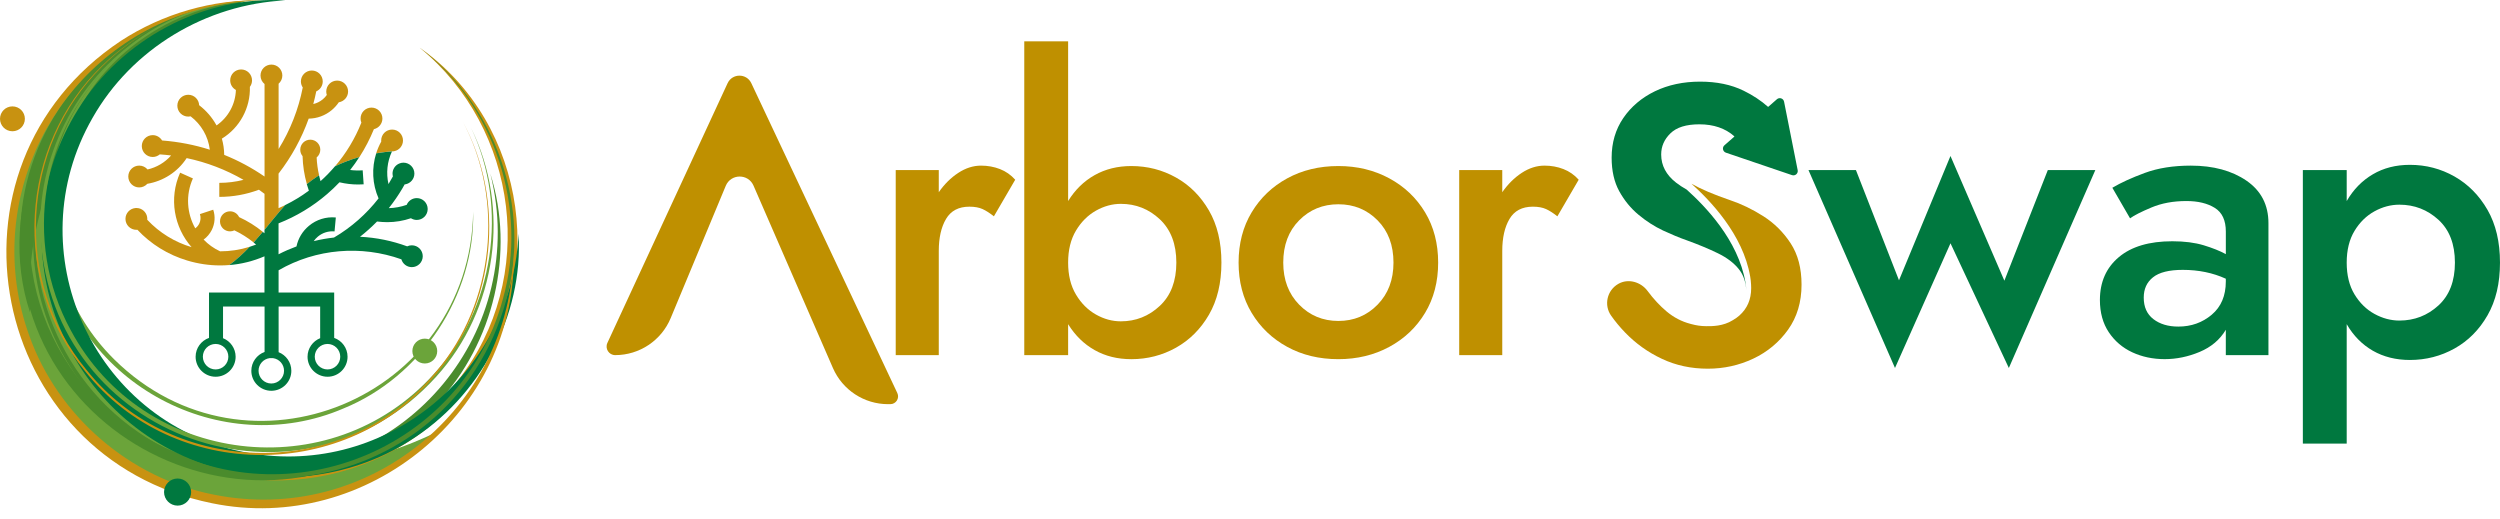 <svg width="188" height="39" viewBox="0 0 188 39" fill="none" xmlns="http://www.w3.org/2000/svg">
<path d="M14.687 1.125C14.687 1.125 -0.219 4.259 1.035 20.976C2.288 37.694 23.046 42.569 32.726 32.539C32.726 32.539 15.941 41.246 7.234 28.22C-1.472 15.195 7.652 3.562 14.687 1.125Z" fill="#6BA43A"/>
<path d="M31.553 3.582C39.752 9.338 41.319 21.243 35.167 29.09C29.149 37.039 17.231 38.556 9.581 32.091C17.321 37.753 28.696 36.244 34.476 28.557C40.441 20.952 39.01 9.67 31.553 3.582Z" fill="#C89211"/>
<path d="M2.261 23.499C-0.341 15.657 3.64 6.424 10.767 2.4C13.123 1.033 15.781 0.205 18.44 0.09C15.918 0.924 13.578 2.06 11.513 3.556C5.155 8.05 1.793 15.751 2.261 23.499Z" fill="#4A8B2C"/>
<path d="M35.583 15.915C35.729 22.231 31.684 28.333 25.828 30.717C16.649 34.663 5.787 28.872 3.959 19.044C1.931 9.299 9.739 -0.178 19.697 0.029C16.585 0.068 13.49 1.015 10.918 2.776C2.739 8.249 1.575 20.107 8.587 27.024C18.6 36.897 35.345 29.936 35.583 15.915Z" fill="#6BA43A"/>
<path d="M36.869 13.051C38.752 18.955 37.135 25.813 32.88 30.333C20.737 43.104 -0.389 33.182 1.651 15.693C2.503 8.595 7.939 2.365 14.888 0.689C8.155 2.703 3.053 8.789 2.329 15.775C1.235 25.639 8.565 34.502 18.471 35.232C30.588 36.089 39.849 24.786 36.869 13.051Z" fill="#4A8B2C"/>
<path d="M38.998 17.568C39.367 23.77 36.062 29.889 30.799 33.153C26.236 36.053 20.355 36.685 15.263 34.883C4.349 31.041 -0.275 18.056 5.872 8.225C9.136 2.963 15.255 -0.344 21.459 0.029C15.488 0.323 9.907 3.662 6.953 8.876C1.242 18.853 6.918 31.623 18.196 33.962C28.699 36.153 38.483 28.208 38.998 17.568Z" fill="#00783F"/>
<path d="M35.417 9.605C38.434 15.674 37.364 23.314 32.802 28.33C22.563 39.617 3.885 32.987 3.054 17.77C2.735 11.887 5.707 6.005 10.651 2.804C11.348 2.345 12.08 1.949 12.83 1.588C11.34 2.324 9.948 3.259 8.73 4.392C3.098 9.552 1.657 18.142 5.326 24.843C10.77 35.013 24.881 36.718 32.603 28.15C37.145 23.259 38.295 15.629 35.417 9.605Z" fill="#6BA43A"/>
<path d="M31.553 3.582C37.327 7.891 39.978 15.614 38.071 22.567C33.801 38.167 12.944 40.866 4.843 26.868C1.713 21.456 1.697 14.458 4.835 9.051C5.274 8.282 5.776 7.553 6.311 6.851C5.253 8.264 4.384 9.818 3.775 11.476C0.922 19.085 3.679 27.889 10.382 32.485C20.43 39.505 34.621 34.331 37.813 22.498C39.758 15.668 37.184 7.913 31.553 3.582Z" fill="#4A8B2C"/>
<path d="M38.625 18.954C38.957 30.876 27.603 40.243 15.941 37.843C-0.859 34.438 -5.205 12.575 9.087 3.074C12.231 1.03 15.978 -0.058 19.697 0.028C17.842 0.077 15.995 0.368 14.228 0.93C4.085 4.154 -1.419 15.199 2.193 25.218C4.331 31.267 9.769 35.971 16.069 37.195C27.636 39.53 38.416 30.724 38.625 18.954Z" fill="#C89211"/>
<path d="M34.788 9.119C38.045 15.094 37.27 22.814 32.889 28.023C26.164 36.316 13.043 36.285 6.395 27.912C0.869 21.217 1.416 10.988 7.666 4.954C8.863 3.777 10.239 2.793 11.719 2.006C10.247 2.804 8.88 3.8 7.695 4.985C1.544 11.038 0.986 21.172 6.508 27.82C13.117 36.074 26.111 36.154 32.799 27.951C37.159 22.806 37.973 15.062 34.788 9.119Z" fill="#C89211"/>
<path d="M31.945 27.335C32.462 27.335 32.88 26.917 32.88 26.4C32.88 25.884 32.462 25.465 31.945 25.465C31.428 25.465 31.01 25.884 31.01 26.4C31.01 26.917 31.428 27.335 31.945 27.335Z" fill="#6BA43A"/>
<path d="M0.935 9.871C1.452 9.871 1.871 9.452 1.871 8.935C1.871 8.419 1.452 8 0.935 8C0.419 8 0 8.419 0 8.935C0 9.452 0.419 9.871 0.935 9.871Z" fill="#C89211"/>
<path d="M13.355 38.023C13.918 38.023 14.374 37.566 14.374 37.004C14.374 36.441 13.918 35.984 13.355 35.984C12.792 35.984 12.336 36.441 12.336 37.004C12.336 37.566 12.792 38.023 13.355 38.023Z" fill="#00783F"/>
<path d="M29.487 9.743C29.032 9.743 28.665 10.11 28.665 10.565C28.665 10.592 28.667 10.621 28.669 10.647C28.513 10.928 28.386 11.223 28.29 11.527C28.718 11.455 29.175 11.398 29.663 11.365C30.03 11.287 30.305 10.957 30.305 10.565C30.305 10.11 29.938 9.743 29.487 9.743ZM28.757 8.913C28.757 8.458 28.39 8.091 27.935 8.091C27.482 8.091 27.115 8.458 27.115 8.913C27.115 9.022 27.136 9.128 27.175 9.223C26.701 10.414 26.035 11.525 25.194 12.508C25.709 12.259 26.314 12.015 27.025 11.814C27.454 11.149 27.818 10.444 28.118 9.713C28.483 9.629 28.757 9.303 28.757 8.913ZM26.176 6.88C26.176 6.427 25.808 6.06 25.354 6.06C24.901 6.06 24.534 6.427 24.534 6.88C24.534 6.972 24.549 7.06 24.576 7.142C24.491 7.263 24.389 7.372 24.272 7.47C24.061 7.644 23.819 7.765 23.559 7.823C23.645 7.511 23.715 7.193 23.782 6.872C24.069 6.746 24.27 6.457 24.27 6.123C24.27 5.67 23.903 5.303 23.448 5.303C22.995 5.303 22.628 5.67 22.628 6.123C22.628 6.293 22.679 6.447 22.767 6.578C22.446 8.218 21.835 9.778 20.951 11.205V6.296C21.122 6.146 21.232 5.925 21.232 5.679C21.232 5.224 20.865 4.857 20.41 4.857C19.957 4.857 19.59 5.224 19.59 5.679C19.59 5.937 19.709 6.168 19.894 6.318V13.275C18.936 12.617 17.92 12.072 16.86 11.646C16.856 11.227 16.796 10.819 16.684 10.426C18.035 9.602 18.838 8.103 18.791 6.533C18.893 6.396 18.953 6.228 18.953 6.045C18.953 5.59 18.586 5.223 18.133 5.223C17.678 5.223 17.311 5.59 17.311 6.045C17.311 6.357 17.485 6.626 17.739 6.765C17.707 7.829 17.167 8.827 16.282 9.432C15.96 8.839 15.513 8.321 14.976 7.911C14.956 7.474 14.599 7.126 14.158 7.126C13.703 7.126 13.336 7.493 13.336 7.948C13.336 8.401 13.703 8.768 14.158 8.768C14.22 8.768 14.279 8.762 14.335 8.749C15.122 9.346 15.657 10.248 15.778 11.258C14.623 10.891 13.422 10.658 12.188 10.563C12.043 10.325 11.784 10.162 11.485 10.162C11.03 10.162 10.663 10.53 10.663 10.982C10.663 11.438 11.03 11.805 11.485 11.805C11.686 11.805 11.871 11.73 12.014 11.609C12.301 11.629 12.586 11.656 12.867 11.691C12.397 12.226 11.774 12.589 11.096 12.744C10.946 12.566 10.721 12.453 10.469 12.453C10.014 12.453 9.647 12.82 9.647 13.273C9.647 13.726 10.014 14.095 10.469 14.095C10.711 14.095 10.928 13.988 11.079 13.822C12.262 13.622 13.349 12.945 14.037 11.889C15.54 12.205 16.977 12.755 18.313 13.525C17.723 13.673 17.112 13.751 16.491 13.751V14.806C17.518 14.806 18.518 14.624 19.471 14.267C19.613 14.368 19.754 14.47 19.892 14.575V17.283C20.402 16.664 20.902 16.034 21.447 15.423C21.283 15.505 21.117 15.583 20.947 15.655V13.056C21.927 11.787 22.686 10.395 23.214 8.921C23.846 8.913 24.451 8.692 24.945 8.282C25.152 8.108 25.332 7.909 25.477 7.693C25.875 7.628 26.176 7.29 26.176 6.88ZM24.086 11.258C24.086 10.84 23.751 10.504 23.333 10.504C22.915 10.504 22.579 10.84 22.579 11.258C22.579 11.441 22.643 11.609 22.753 11.74C22.772 12.459 22.882 13.165 23.077 13.849C23.362 13.618 23.667 13.394 23.995 13.183C23.893 12.744 23.833 12.297 23.811 11.842C23.979 11.703 24.086 11.492 24.086 11.258ZM17.299 15.891C16.881 15.891 16.544 16.227 16.544 16.645C16.544 17.063 16.881 17.399 17.299 17.399C17.416 17.399 17.528 17.371 17.627 17.322C18.145 17.57 18.631 17.875 19.076 18.236C19.312 17.973 19.541 17.707 19.765 17.436C19.219 16.991 18.619 16.619 17.979 16.325C17.86 16.069 17.6 15.891 17.299 15.891ZM15.312 18.017C15.568 17.832 15.776 17.586 15.925 17.295C16.163 16.817 16.204 16.276 16.034 15.77L15.034 16.1C15.113 16.34 15.093 16.596 14.98 16.823C14.909 16.963 14.806 17.082 14.683 17.17C14.056 16.057 13.943 14.671 14.507 13.417L13.545 12.986C12.682 14.915 13.09 17.094 14.406 18.586C13.15 18.211 11.994 17.51 11.073 16.526C11.075 16.504 11.077 16.483 11.077 16.461C11.077 16.459 11.077 16.459 11.077 16.459C11.077 16.069 10.803 15.743 10.438 15.661C10.38 15.649 10.319 15.641 10.257 15.641C10.233 15.641 10.21 15.643 10.186 15.645C9.767 15.68 9.435 16.032 9.435 16.461C9.435 16.916 9.804 17.283 10.257 17.283C10.261 17.283 10.268 17.283 10.272 17.281C10.292 17.281 10.313 17.279 10.331 17.277C11.342 18.355 12.623 19.154 14.078 19.591C14.894 19.837 15.728 19.96 16.555 19.96C16.784 19.96 17.014 19.951 17.243 19.931C17.817 19.509 18.317 19.047 18.779 18.558C18.047 18.787 17.296 18.9 16.552 18.9C16.071 18.677 15.657 18.375 15.312 18.017Z" fill="#C89211"/>
<path d="M29.124 16.707C29.729 16.707 30.33 16.606 30.902 16.411C31.029 16.491 31.18 16.54 31.342 16.54C31.795 16.54 32.162 16.172 32.162 15.719C32.162 15.264 31.795 14.897 31.342 14.897C31 14.897 30.707 15.106 30.582 15.405C30.151 15.555 29.698 15.641 29.237 15.653C29.612 15.182 29.955 14.684 30.264 14.161C30.32 14.066 30.375 13.966 30.43 13.866C30.447 13.864 30.465 13.863 30.483 13.861C30.869 13.792 31.162 13.456 31.162 13.052C31.162 12.599 30.793 12.232 30.34 12.232C30.246 12.232 30.153 12.25 30.067 12.281C30.026 12.295 29.983 12.312 29.944 12.336C29.692 12.474 29.518 12.744 29.518 13.054C29.518 13.099 29.522 13.144 29.53 13.187C29.534 13.212 29.541 13.24 29.547 13.265C29.442 13.46 29.332 13.654 29.215 13.843C29.026 13.023 29.116 12.154 29.475 11.389H29.487C29.547 11.389 29.606 11.383 29.663 11.369C29.176 11.402 28.719 11.459 28.29 11.531C27.94 12.634 27.995 13.843 28.468 14.919C27.558 16.088 26.427 17.092 25.117 17.863C24.602 17.92 24.096 18.01 23.594 18.133C23.68 18.006 23.785 17.891 23.906 17.791C24.258 17.498 24.703 17.36 25.158 17.402L25.254 16.354C24.52 16.286 23.799 16.508 23.231 16.983C22.747 17.385 22.422 17.926 22.296 18.531C21.835 18.701 21.384 18.898 20.946 19.123V16.797C22.28 16.272 23.512 15.53 24.604 14.589C24.93 14.31 25.236 14.015 25.529 13.708C25.99 13.818 26.456 13.874 26.931 13.874C27.068 13.874 27.206 13.87 27.347 13.861L27.274 12.808C26.958 12.83 26.642 12.822 26.331 12.783C26.578 12.47 26.808 12.148 27.021 11.814C26.31 12.014 25.705 12.259 25.189 12.508C24.855 12.9 24.494 13.273 24.104 13.622C24.061 13.476 24.022 13.331 23.988 13.183C23.662 13.394 23.356 13.617 23.071 13.849C23.119 14.013 23.17 14.177 23.227 14.337C22.665 14.753 22.069 15.116 21.442 15.423C20.898 16.034 20.398 16.664 19.888 17.283V17.541C19.847 17.506 19.804 17.471 19.761 17.438C19.537 17.707 19.308 17.975 19.072 18.238C19.136 18.287 19.197 18.34 19.257 18.392C19.095 18.455 18.933 18.512 18.771 18.562C18.308 19.049 17.809 19.513 17.235 19.935C18.141 19.863 19.035 19.64 19.888 19.275V21.999H15.717V25.41C15.132 25.617 14.71 26.173 14.71 26.827C14.71 27.657 15.384 28.331 16.215 28.331C17.045 28.331 17.719 27.657 17.719 26.827C17.719 26.195 17.324 25.652 16.772 25.431V23.051H19.896V26.468C19.316 26.677 18.9 27.232 18.9 27.884C18.9 28.713 19.574 29.387 20.404 29.387C21.235 29.387 21.909 28.713 21.909 27.884C21.909 27.247 21.511 26.704 20.952 26.484V23.051H24.076V25.431C23.522 25.654 23.127 26.195 23.127 26.827C23.127 27.657 23.801 28.331 24.633 28.331C25.463 28.331 26.136 27.657 26.136 26.827C26.136 26.173 25.715 25.615 25.131 25.41V21.999H20.95V20.325C23.781 18.685 27.179 18.43 30.184 19.5C30.283 19.841 30.598 20.089 30.969 20.089C31.424 20.089 31.791 19.722 31.791 19.267C31.791 18.814 31.424 18.447 30.969 18.447C30.844 18.447 30.725 18.474 30.619 18.525C29.489 18.109 28.298 17.863 27.073 17.805C27.526 17.449 27.952 17.065 28.354 16.657C28.608 16.688 28.866 16.707 29.124 16.707ZM17.172 26.823C17.172 27.353 16.743 27.782 16.213 27.782C15.684 27.782 15.255 27.351 15.255 26.823C15.255 26.294 15.684 25.865 16.213 25.865C16.743 25.865 17.172 26.296 17.172 26.823ZM21.36 27.882C21.36 28.411 20.931 28.84 20.402 28.84C19.872 28.84 19.443 28.409 19.443 27.882C19.443 27.398 19.802 26.999 20.267 26.933H20.534C21.001 26.997 21.36 27.398 21.36 27.882ZM25.587 26.823C25.587 27.353 25.158 27.782 24.629 27.782C24.1 27.782 23.67 27.351 23.67 26.823C23.67 26.294 24.1 25.865 24.629 25.865C25.158 25.865 25.587 26.296 25.587 26.823Z" fill="#00783F"/>
<path d="M54.577 13.974L50.436 23.921C49.735 25.606 48.087 26.705 46.261 26.705C45.791 26.705 45.478 26.217 45.675 25.789L54.714 6.26C55.065 5.502 56.141 5.498 56.498 6.254L67.479 29.558C67.663 29.946 67.38 30.393 66.95 30.393H66.782C64.982 30.393 63.355 29.327 62.637 27.677L56.664 13.959C56.264 13.041 54.962 13.051 54.577 13.974Z" fill="#BF9000"/>
<path d="M74.741 16.268C74.438 16.026 74.155 15.845 73.894 15.724C73.632 15.603 73.298 15.542 72.896 15.542C72.089 15.542 71.504 15.851 71.141 16.466C70.777 17.081 70.596 17.883 70.596 18.871V26.707H67.358V12.789H70.596V14.453C71.019 13.847 71.507 13.363 72.064 13C72.618 12.637 73.189 12.455 73.772 12.455C74.276 12.455 74.751 12.541 75.194 12.713C75.637 12.885 76.02 13.152 76.344 13.515L74.741 16.268Z" fill="#BF9000"/>
<path d="M91.851 19.747C91.851 21.28 91.539 22.586 90.914 23.666C90.289 24.745 89.461 25.571 88.432 26.147C87.403 26.721 86.284 27.01 85.074 27.01C84.045 27.01 83.127 26.784 82.321 26.329C81.514 25.876 80.849 25.224 80.323 24.378V26.708H77.025V3.107H80.323V15.117C80.847 14.27 81.512 13.62 82.321 13.167C83.127 12.714 84.045 12.486 85.074 12.486C86.284 12.486 87.403 12.773 88.432 13.348C89.461 13.922 90.287 14.75 90.914 15.83C91.539 16.908 91.851 18.214 91.851 19.747ZM88.461 19.747C88.461 18.355 88.047 17.271 87.222 16.494C86.394 15.717 85.415 15.33 84.287 15.33C83.641 15.33 83.016 15.502 82.41 15.844C81.805 16.188 81.305 16.685 80.913 17.341C80.52 17.997 80.323 18.798 80.323 19.747C80.323 20.696 80.52 21.496 80.913 22.152C81.305 22.808 81.805 23.308 82.41 23.65C83.016 23.994 83.641 24.164 84.287 24.164C85.415 24.164 86.394 23.775 87.222 22.998C88.049 22.223 88.461 21.137 88.461 19.747Z" fill="#BF9000"/>
<path d="M93.142 19.748C93.142 18.317 93.47 17.055 94.126 15.966C94.782 14.876 95.674 14.025 96.803 13.41C97.931 12.795 99.212 12.486 100.645 12.486C102.057 12.486 103.332 12.795 104.472 13.41C105.611 14.025 106.509 14.878 107.165 15.966C107.821 17.055 108.149 18.317 108.149 19.748C108.149 21.181 107.821 22.44 107.165 23.53C106.509 24.619 105.611 25.471 104.472 26.086C103.332 26.701 102.057 27.009 100.645 27.009C99.212 27.009 97.933 26.703 96.803 26.086C95.672 25.471 94.78 24.617 94.126 23.53C93.47 22.44 93.142 21.179 93.142 19.748ZM96.5 19.748C96.5 21.038 96.898 22.093 97.695 22.909C98.492 23.725 99.476 24.135 100.645 24.135C101.815 24.135 102.799 23.727 103.595 22.909C104.392 22.093 104.79 21.038 104.79 19.748C104.79 18.438 104.392 17.377 103.595 16.571C102.799 15.765 101.815 15.361 100.645 15.361C99.476 15.361 98.492 15.765 97.695 16.571C96.898 17.377 96.5 18.436 96.5 19.748Z" fill="#BF9000"/>
<path d="M117.115 16.268C116.812 16.026 116.529 15.845 116.268 15.724C116.006 15.603 115.672 15.542 115.27 15.542C114.463 15.542 113.878 15.851 113.514 16.466C113.151 17.081 112.97 17.883 112.97 18.871V26.707H109.732V12.789H112.97V14.453C113.393 13.847 113.882 13.363 114.436 13C114.991 12.637 115.561 12.455 116.147 12.455C116.65 12.455 117.125 12.541 117.568 12.713C118.011 12.885 118.394 13.152 118.718 13.515L117.115 16.268Z" fill="#BF9000"/>
<path d="M135.997 12.789H139.566L142.804 21.079L146.675 11.73L150.729 21.108L153.996 12.789H157.569L151.065 27.673L146.677 18.295L142.503 27.673L135.997 12.789Z" fill="#00783F"/>
<path d="M160.18 16.419L158.848 14.119C159.495 13.736 160.311 13.363 161.299 13C162.287 12.637 163.437 12.455 164.747 12.455C166.442 12.455 167.838 12.834 168.937 13.589C170.036 14.345 170.587 15.409 170.587 16.782V26.705H167.381V24.799C166.938 25.545 166.282 26.099 165.415 26.463C164.548 26.826 163.669 27.007 162.783 27.007C161.894 27.007 161.084 26.835 160.348 26.494C159.612 26.152 159.022 25.646 158.579 24.981C158.136 24.315 157.913 23.508 157.913 22.559C157.913 21.208 158.388 20.134 159.335 19.338C160.282 18.541 161.623 18.143 163.359 18.143C164.267 18.143 165.054 18.244 165.719 18.445C166.385 18.647 166.94 18.869 167.383 19.111V17.416C167.383 16.569 167.106 15.976 166.551 15.632C165.997 15.288 165.286 15.118 164.419 15.118C163.431 15.118 162.552 15.28 161.787 15.603C161.018 15.925 160.483 16.198 160.18 16.419ZM161.209 22.38C161.209 23.087 161.451 23.625 161.935 23.998C162.42 24.371 163.044 24.559 163.812 24.559C164.78 24.559 165.616 24.262 166.323 23.666C167.028 23.071 167.381 22.239 167.381 21.171V20.96C166.412 20.517 165.333 20.294 164.144 20.294C163.115 20.294 162.369 20.482 161.904 20.855C161.439 21.224 161.209 21.733 161.209 22.38Z" fill="#00783F"/>
<path d="M176.472 33.361H173.174V12.789H176.472V15.118C176.975 14.251 177.631 13.58 178.438 13.107C179.244 12.633 180.172 12.396 181.222 12.396C182.433 12.396 183.552 12.689 184.581 13.273C185.61 13.859 186.435 14.695 187.062 15.784C187.687 16.874 187.999 18.195 187.999 19.748C187.999 21.302 187.687 22.622 187.062 23.711C186.437 24.801 185.61 25.633 184.581 26.207C183.552 26.781 182.433 27.07 181.222 27.07C180.174 27.07 179.246 26.837 178.438 26.375C177.631 25.91 176.975 25.246 176.472 24.377V33.361ZM184.61 19.748C184.61 18.356 184.196 17.282 183.37 16.526C182.542 15.771 181.564 15.392 180.435 15.392C179.789 15.392 179.164 15.558 178.559 15.892C177.954 16.224 177.454 16.713 177.061 17.36C176.669 18.006 176.472 18.803 176.472 19.75C176.472 20.699 176.669 21.495 177.061 22.14C177.454 22.786 177.954 23.274 178.559 23.606C179.164 23.938 179.789 24.106 180.435 24.106C181.564 24.106 182.542 23.727 183.37 22.971C184.198 22.212 184.61 21.138 184.61 19.748Z" fill="#00783F"/>
<path d="M134.76 13.17L129.788 11.481C129.55 11.399 129.488 11.09 129.677 10.926L130.419 10.276V10.247C129.742 9.649 128.867 9.349 127.793 9.349C126.805 9.349 126.079 9.573 125.616 10.028C125.149 10.483 124.921 11.01 124.921 11.617C124.921 12.443 125.292 13.15 126.04 13.734C126.264 13.91 126.53 14.084 126.84 14.259C128.213 15.491 130.718 18.053 131.259 21.247C131.294 21.458 131.315 21.654 131.323 21.833C131.282 21.197 131.101 20.669 130.773 20.256C130.4 19.781 129.868 19.379 129.183 19.045C128.498 18.711 127.711 18.385 126.824 18.063C126.299 17.881 125.713 17.637 125.067 17.337C124.423 17.034 123.808 16.641 123.224 16.155C122.638 15.671 122.154 15.079 121.769 14.384C121.387 13.689 121.195 12.846 121.195 11.858C121.195 10.729 121.488 9.735 122.072 8.876C122.658 8.021 123.45 7.349 124.446 6.865C125.446 6.383 126.58 6.139 127.85 6.139C129.101 6.139 130.191 6.365 131.118 6.82C131.811 7.158 132.422 7.562 132.953 8.031C132.959 8.037 132.969 8.037 132.975 8.031L133.625 7.462C133.815 7.297 134.113 7.398 134.162 7.646L135.185 12.795C135.236 13.043 134.998 13.25 134.76 13.17Z" fill="#00783F"/>
<path d="M135.476 21.402C135.476 22.716 135.138 23.845 134.463 24.792C133.785 25.739 132.914 26.465 131.844 26.971C130.774 27.474 129.638 27.726 128.427 27.726C127.176 27.726 126.026 27.48 124.977 26.984C123.927 26.492 123.005 25.83 122.206 25.003C121.816 24.598 121.466 24.177 121.156 23.737C120.598 22.948 120.84 21.837 121.697 21.347C122.439 20.922 123.386 21.193 123.897 21.88C124.339 22.476 124.815 22.988 125.321 23.415C125.86 23.868 126.457 24.18 127.115 24.352C127.144 24.36 127.172 24.368 127.199 24.374C127.543 24.469 127.908 24.526 128.298 24.528C128.747 24.534 129.585 24.536 130.313 24.075C130.321 24.075 130.327 24.069 130.335 24.061C130.501 23.966 130.655 23.856 130.798 23.731C131.391 23.206 131.688 22.521 131.688 21.673V21.64C131.688 21.562 131.686 21.478 131.68 21.39C131.672 21.211 131.651 21.017 131.616 20.805C131.075 17.61 128.57 15.049 127.197 13.816C127.924 14.225 128.884 14.636 130.087 15.046C130.934 15.328 131.772 15.732 132.6 16.257C133.426 16.782 134.111 17.462 134.658 18.299C135.206 19.139 135.476 20.172 135.476 21.402Z" fill="#BF9000"/>
</svg>
